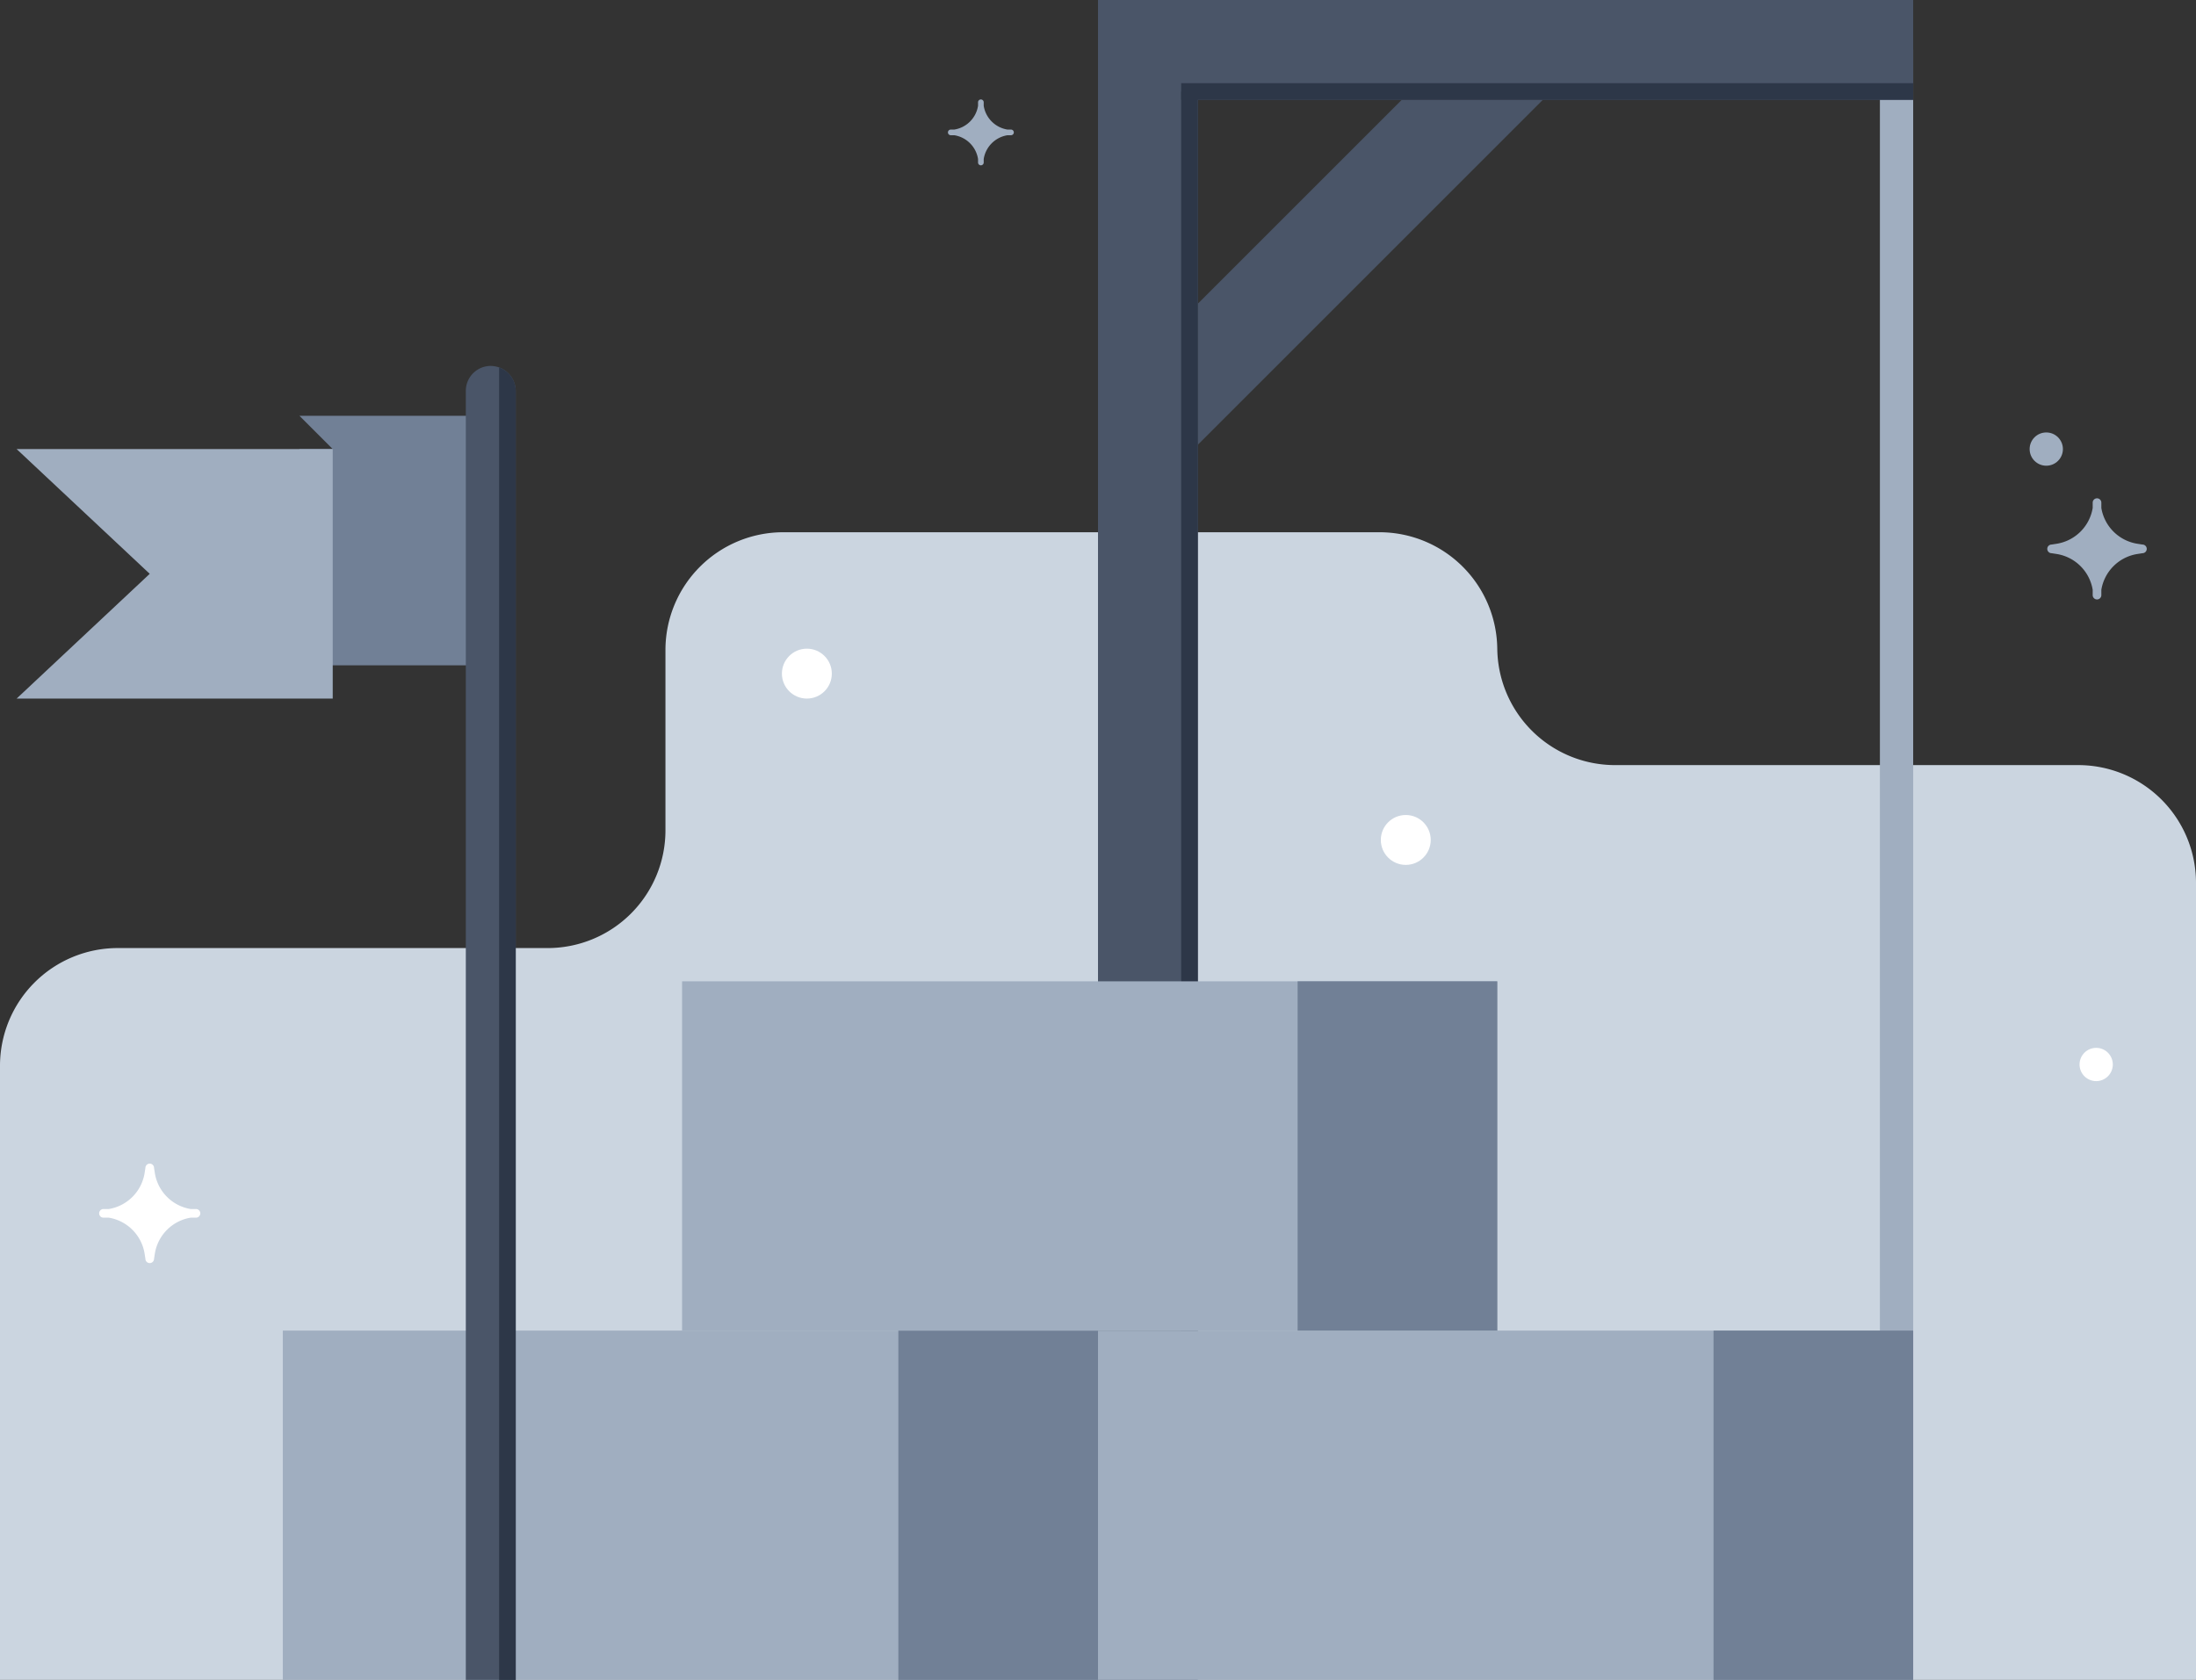 <svg viewBox="0 0 132 101" xmlns="http://www.w3.org/2000/svg"><rect x="0" y="0" width="132" height="101" fill="#333333" stroke="none"/><path d="m90 38.93v.14a7.08 7.08 0 0 0 -7.07-7.07h-35.86a7.08 7.08 0 0 0 -7.07 7.07v10.86a7.08 7.08 0 0 1 -7.07 7.07h-25.86a7.08 7.08 0 0 0 -7.07 7.07v36.93h132v-47.93a7.08 7.08 0 0 0 -7.07-7.07h-27.86a7.08 7.08 0 0 1 -7.07-7.07z" fill="#cbd5e0"/><path d="m66 0h6v101h-6z" fill="#4a5568"/><path d="m17 80h49v21h-49z" fill="#a0aec0"/><path d="m54 80h12v21h-12z" fill="#718096"/><path d="m113 3h2v89h-2z" fill="#a0aec0"/><path d="m84.26 6-12.26 12.26v8.48l20.74-20.74z" fill="#4a5568"/><path d="m126.31 30.54v-.32a.26.26 0 0 0 -.52 0v.32a2.61 2.61 0 0 1 -2.15 2.15l-.32.05a.26.26 0 0 0 0 .52l.32.05a2.61 2.61 0 0 1 2.15 2.15v.32a.26.26 0 0 0 .52 0v-.32a2.61 2.61 0 0 1 2.15-2.15l.32-.05a.26.26 0 0 0 0-.52l-.32-.05a2.61 2.61 0 0 1 -2.15-2.15z" fill="#a0aec0"/><path d="m58.79 6.36v-.21a.17.17 0 0 1 .34 0v.21a1.72 1.72 0 0 0 1.43 1.43h.21a.17.17 0 0 1 0 .34h-.21a1.72 1.72 0 0 0 -1.43 1.43v.21a.17.17 0 0 1 -.34 0v-.21a1.72 1.72 0 0 0 -1.43-1.43h-.21a.17.17 0 0 1 0-.34h.21a1.72 1.72 0 0 0 1.43-1.43z" fill="#a0aec0"/><path d="m8.69 70.54.05-.32a.26.26 0 0 1 .52 0l.05.32a2.61 2.61 0 0 0 2.15 2.15h.32a.26.26 0 0 1 0 .52h-.32a2.61 2.61 0 0 0 -2.15 2.15l-.05.32a.26.26 0 0 1 -.52 0l-.05-.32a2.61 2.61 0 0 0 -2.15-2.15h-.32a.26.26 0 0 1 0-.52h.32a2.61 2.61 0 0 0 2.15-2.15z" fill="#fff"/><circle cx="123" cy="27" fill="#a0aec0" r="1"/><g fill="#fff"><circle cx="126" cy="64" r="1"/><circle cx="84.5" cy="50.5" r="1.5"/><circle cx="48.5" cy="40.5" r="1.5"/></g><path d="m87.5-21.5h6v49h-6z" fill="#4a5568" transform="matrix(0 -1 1 0 87.5 93.5)"/><path d="m92.5-16.5h1v44h-1z" fill="#2d3748" transform="matrix(0 -1 1 0 87.5 98.5)"/><path d="m71 5.51h1v93.65h-1z" fill="#2d3748"/><path d="m66 80h49v21h-49z" fill="#a0aec0"/><path d="m103 80h12v21h-12z" fill="#718096"/><path d="m41 59h49v21h-49z" fill="#a0aec0"/><path d="m78 59h12v21h-12z" fill="#718096"/><path d="m18 25 2 2h-2v13h11v-15z" fill="#718096"/><path d="m20 42h-19l8-7.5-8-7.5h19z" fill="#a0aec0"/><path d="m30 22.09a1.64 1.64 0 0 0 -.5-.09 1.5 1.5 0 0 0 -1.5 1.5v77.5h3v-77.5a1.51 1.51 0 0 0 -1-1.41z" fill="#4a5568"/><path d="m30 22.09v78.91h1v-77.5a1.51 1.51 0 0 0 -1-1.41z" fill="#2d3748"/></svg>
